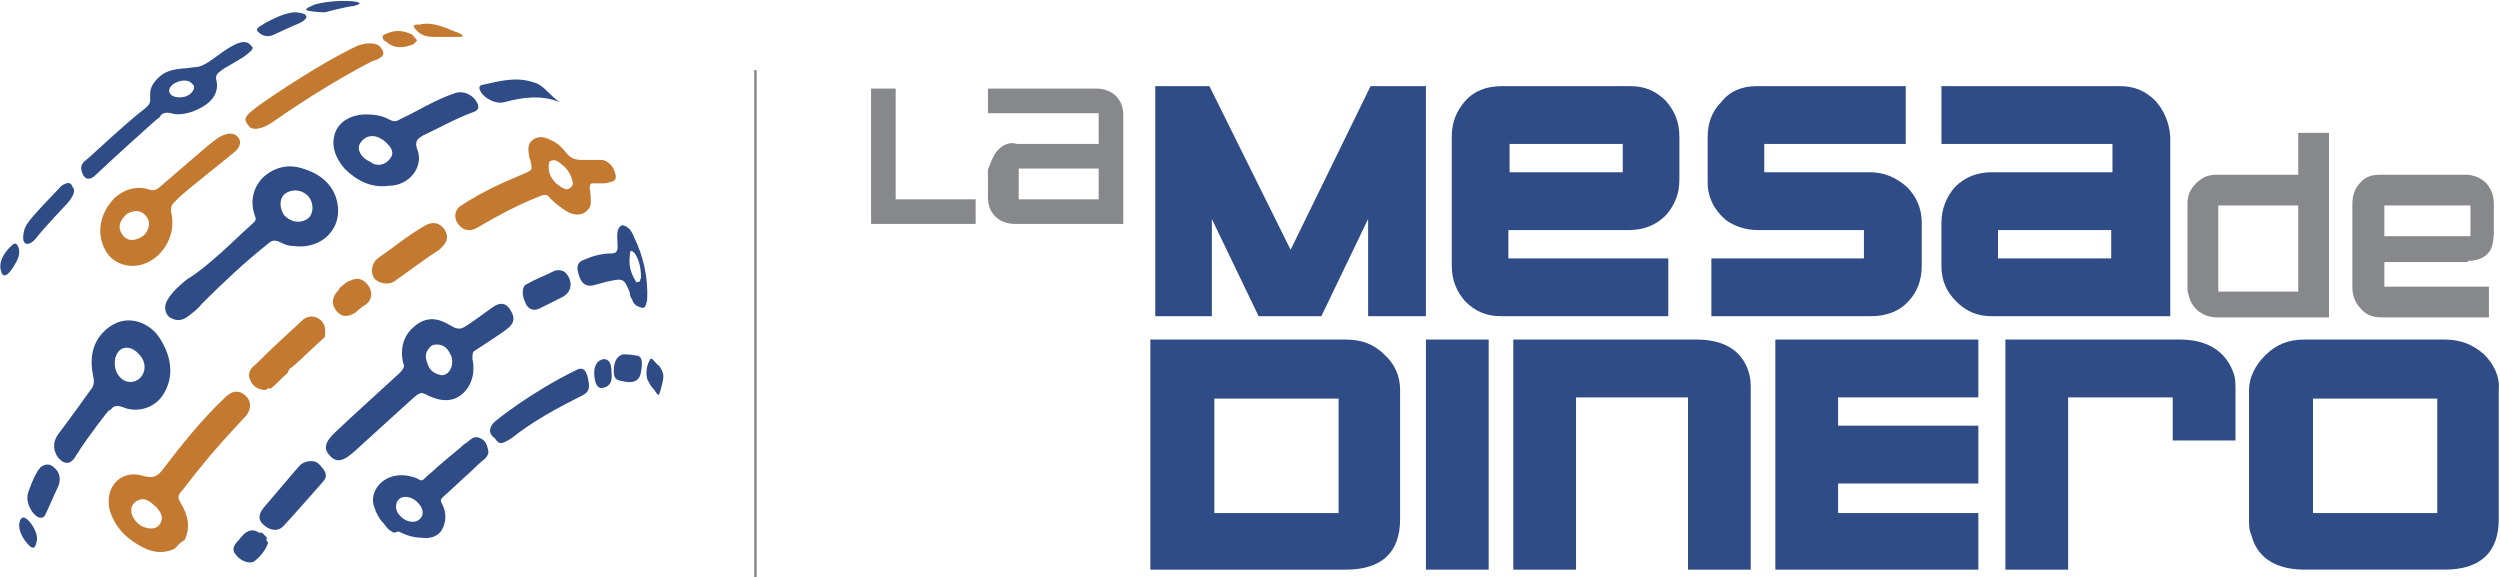 <?xml version="1.0" encoding="utf-8"?>
<!-- Generator: Adobe Illustrator 22.1.0, SVG Export Plug-In . SVG Version: 6.00 Build 0)  -->
<svg version="1.1" id="Capa_1" xmlns="http://www.w3.org/2000/svg" xmlns:xlink="http://www.w3.org/1999/xlink" x="0px" y="0px"
	 viewBox="0 0 203.2 46.9" style="enable-background:new 0 0 203.2 46.9;" xml:space="preserve">
<style type="text/css">
	.st0{fill:#F1F1F1;}
	.st1{fill:#FFFFFF;}
	.st2{fill:#0187CD;}
	.st3{opacity:0.55;clip-path:url(#SVGID_2_);}
	.st4{opacity:0.55;clip-path:url(#SVGID_4_);}
	.st5{opacity:0.5;fill:none;stroke:#BEBEBE;stroke-miterlimit:10;}
	.st6{fill:#D8D8D8;}
	.st7{fill:#004485;}
	.st8{opacity:0.55;}
	.st9{fill:#004484;}
	.st10{fill:#87888B;}
	.st11{fill:#2F4C87;}
	.st12{fill:#E1E2E3;}
	.st13{fill:#C47930;}
	.st14{fill:#C3C3C3;}
	.st15{fill:#A4D523;}
	.st16{fill:#27608D;}
	.st17{fill:#749323;}
	.st18{fill:#FF0000;}
	.st19{fill:#CE7535;}
	.st20{fill:#265D9B;}
	.st21{opacity:5.000000e-02;}
	.st22{clip-path:url(#SVGID_6_);fill:#FFFFFF;}
	.st23{fill:#304483;}
	.st24{fill:#9D9FA1;}
	.st25{opacity:0.8;}
	.st26{fill:url(#SVGID_7_);}
	.st27{fill:url(#SVGID_8_);}
	.st28{opacity:0.3;fill:#FFFFFF;stroke:#FFFFFF;stroke-miterlimit:10;}
	.st29{opacity:5.000000e-02;fill:#004484;}
	.st30{opacity:0.15;fill:#004484;}
	.st31{opacity:0.3;fill:#004484;}
	.st32{opacity:0.4;fill:#004484;}
	.st33{opacity:0.5;fill:#004484;}
	.st34{opacity:0.6;fill:#004484;}
	.st35{opacity:0.7;fill:#004484;}
	.st36{opacity:0.8;fill:#004484;}
	.st37{opacity:0.9;fill:#004484;}
	.st38{fill:url(#SVGID_9_);}
	.st39{fill:none;stroke:#265D9B;stroke-width:1.5;stroke-miterlimit:10;}
	.st40{opacity:0.85;fill:#FFFFFF;}
	.st41{opacity:0.85;fill:#9D9FA1;}
	.st42{opacity:0.75;}
	.st43{fill:#2B6BA7;}
	.st44{fill:none;stroke:#265D9B;stroke-width:3;stroke-miterlimit:10;}
	.st45{fill:none;stroke:#CE7535;stroke-width:3;stroke-miterlimit:10;}
	.st46{fill:url(#SVGID_10_);stroke:#265D9B;stroke-miterlimit:10;}
	.st47{fill:url(#SVGID_11_);stroke:#265D9B;stroke-miterlimit:10;}
	.st48{fill:#F3F3F3;}
	.st49{fill:#040707;}
	.st50{fill:#6F7175;}
	.st51{fill:#01CCF7;}
	.st52{fill:#00C0F5;}
	.st53{fill:#707276;}
	.st54{fill:#04E777;}
	.st55{fill:#04D8F7;}
	.st56{fill:#F6C302;}
	.st57{fill:#D83155;}
	.st58{fill:#E9354C;}
	.st59{fill:#F6CE05;}
	.st60{fill:#F33A45;}
	.st61{fill:#4D4D4D;}
	.st62{opacity:0.5;}
	.st63{fill:none;stroke:#FFFFFF;stroke-width:3;stroke-miterlimit:10;}
	.st64{fill:none;stroke:#808080;stroke-width:1.5;stroke-miterlimit:10;}
	.st65{opacity:0.5;fill:none;stroke:#C3C3C3;stroke-miterlimit:10;}
	.st66{fill:url(#SVGID_12_);stroke:#265D9B;stroke-miterlimit:10;}
	.st67{fill:url(#SVGID_13_);stroke:#265D9B;stroke-miterlimit:10;}
	.st68{fill:url(#SVGID_14_);stroke:#265D9B;stroke-miterlimit:10;}
	.st69{fill:url(#SVGID_15_);stroke:#265D9B;stroke-miterlimit:10;}
	.st70{fill:none;stroke:#265D9B;stroke-width:0.25;stroke-miterlimit:10;}
	.st71{fill:#6D6D6D;}
	.st72{fill:#8CBF37;}
	.st73{fill:#0C6F9E;}
	.st74{fill:#DFB70E;}
	.st75{fill:#FAA93F;}
	.st76{fill:#6B7137;}
	.st77{fill:#AA6A43;}
	.st78{fill:#147DA1;}
	.st79{fill:#428B44;}
	.st80{fill:#E81D24;}
	.st81{fill:#8BC548;}
	.st82{fill:#0CB8B8;}
	.st83{fill:#002B51;}
	.st84{fill:#A5A7AA;}
	.st85{fill:#6F7173;}
	.st86{fill:#707274;}
	.st87{fill:#A6A8AB;}
	.st88{fill:#A6A7AA;}
	.st89{fill:#A6A8AA;}
	.st90{fill:#6E7072;}
	.st91{clip-path:url(#SVGID_19_);fill:#FFFFFF;}
	.st92{clip-path:url(#SVGID_19_);}
	.st93{fill:#054B8D;}
	.st94{fill:#B12E33;}
	.st95{fill:#B43439;}
	.st96{fill:#B32E33;}
	.st97{fill:#B02D32;}
	.st98{fill:#25AAC9;}
	.st99{clip-path:url(#SVGID_21_);fill:#FFFFFF;}
	.st100{clip-path:url(#SVGID_21_);fill:#B43439;}
	.st101{clip-path:url(#SVGID_23_);fill:#FFFFFF;}
	.st102{fill:#004D8D;}
	.st103{fill:none;stroke:#F3F3F3;stroke-miterlimit:10;}
	.st104{clip-path:url(#SVGID_25_);fill:#FFFFFF;}
	.st105{clip-path:url(#SVGID_25_);}
	.st106{clip-path:url(#SVGID_27_);fill:#FFFFFF;}
	.st107{clip-path:url(#SVGID_27_);fill:#B43439;}
	.st108{fill:none;stroke:#FFFFFF;stroke-miterlimit:10;}
	.st109{fill:none;stroke:#CE7535;stroke-miterlimit:10;}
	.st110{fill:none;stroke:#000000;stroke-miterlimit:10;}
	.st111{fill:#015594;}
	.st112{fill:#085A98;}
	.st113{fill:#2497D4;}
	.st114{fill:#10619E;}
	.st115{fill:#4C91C5;}
	.st116{fill:#2673AD;}
	.st117{fill:#1A68A4;}
	.st118{fill:#327CB3;}
	.st119{fill:#3A82B9;}
	.st120{fill:#64A4D4;}
	.st121{fill:#00427A;}
	.st122{fill:#F8FBFC;}
	.st123{fill:#7EC1E5;}
	.st124{fill:#C1E1F2;}
	.st125{fill:#FCFDFD;}
	.st126{fill:#E5BC2D;}
	.st127{fill:#DEB12D;}
	.st128{fill:#3A4981;}
	.st129{fill:#D19C2C;}
	.st130{fill:#6D6750;}
	.st131{fill:#3B5188;}
	.st132{fill:#4C7FB7;}
	.st133{fill:#3B5892;}
	.st134{fill:#426499;}
	.st135{fill:#4874A9;}
	.st136{fill:#4A3C1D;}
	.st137{fill:#5F7682;}
	.st138{fill:#DDA62B;}
	.st139{fill:#383D75;}
	.st140{fill:#DDAB2C;}
	.st141{fill:#BEBEBE;}
	.st142{fill:none;}
	.st143{clip-path:url(#SVGID_31_);fill:#FFFFFF;}
	.st144{clip-path:url(#SVGID_31_);}
	.st145{clip-path:url(#SVGID_33_);fill:#FFFFFF;}
	.st146{clip-path:url(#SVGID_33_);fill:#B43439;}
	.st147{fill:none;stroke:#CE7535;stroke-width:2;stroke-miterlimit:10;}
</style>
<g>
	<g>
		<rect x="61.3" y="5.7" class="st10" width="0.2" height="41.3"/>
	</g>
	<polygon class="st11" points="104.9,20.3 98.3,7 93.9,7 93.9,25.7 98.5,25.7 98.5,17.8 102.3,25.7 107.4,25.7 111.2,17.8 
		111.2,25.7 115.9,25.7 115.9,7 111.4,7 	"/>
	<path class="st11" d="M132.5,7h-10.4c-1.3,0-2.3,0.4-3,1.2c-0.7,0.8-1.1,1.7-1.1,2.9v10.5c0,1.2,0.4,2.1,1.1,2.9
		c0.8,0.8,1.7,1.2,2.9,1.2h13.6V21h-13v-2.3h9.8c1.2,0,2.2-0.4,3-1.2c0.7-0.8,1.1-1.7,1.1-2.9v-3.5c0-1.2-0.4-2.1-1.1-2.9
		C134.6,7.4,133.7,7,132.5,7 M131.9,14h-9.2v-2.3h9.2V14z"/>
	<path class="st11" d="M152,14h-8.6v-2.3h11.5V7h-12.1c-1.2,0-2.2,0.4-2.9,1.3c-0.8,0.8-1.1,1.8-1.1,2.8v3.5c0,0.4,0,0.8,0.1,1.1
		c0.2,0.9,0.7,1.6,1.4,2.2c0.7,0.5,1.6,0.8,2.6,0.8h8.6V21h-12.4v4.7h13c1.2,0,2.3-0.4,3-1.2c0.7-0.7,1.1-1.7,1.1-2.9v-3.5
		c0-1.1-0.4-2.1-1.2-2.9C154.1,14.4,153.1,14,152,14"/>
	<path class="st11" d="M175.2,8.2c-0.8-0.8-1.7-1.2-2.9-1.2h-14.5v4.7h13.9V14h-9.8c-1.2,0-2.2,0.4-3,1.2c-0.7,0.8-1.1,1.8-1.1,2.9
		v3.5c0,1.2,0.4,2.1,1.2,2.9c0.8,0.8,1.7,1.2,2.9,1.2h14.5V11.1C176.3,9.9,175.9,9,175.2,8.2 M171.6,21h-9.2v-2.3h9.2V21z"/>
	<path class="st11" d="M109.4,27.6H93.5v18.7h15.9c2.9,0,4.4-1.4,4.4-4.1V31.7c0-1.1-0.4-2.1-1.3-2.9
		C111.7,28,110.7,27.6,109.4,27.6 M108.8,41.7H98.7v-9.3h10.1V41.7z"/>
	<rect x="115.9" y="27.6" class="st11" width="5.1" height="18.7"/>
	<path class="st11" d="M137.9,27.6H123v18.7h5.1v-14h9.1v14h5.1V31.7c0-0.4,0-0.8-0.1-1.2C141.9,29.2,140.9,27.6,137.9,27.6"/>
	<polygon class="st11" points="144.3,46.3 160.8,46.3 160.8,41.7 149.4,41.7 149.4,39.3 160.8,39.3 160.8,34.6 149.4,34.6 
		149.4,32.3 160.8,32.3 160.8,27.6 144.3,27.6 	"/>
	<path class="st11" d="M177.2,27.6h-14.2v18.7h5.1v-14h8.5v3.5h5.1v-4.1c0-0.4,0-0.9-0.1-1.2C181.2,29.2,180.1,27.6,177.2,27.6"/>
	<path class="st11" d="M201.9,28.8c-0.9-0.8-1.9-1.2-3.2-1.2h-11.4c-1.3,0-2.3,0.4-3.2,1.3c-0.8,0.8-1.3,1.8-1.3,2.8v10.5
		c0,0.5,0,0.9,0.2,1.3c0.3,1.3,1.4,2.8,4.3,2.8h11.4c2.9,0,4.4-1.4,4.4-4.1V31.7C203.2,30.6,202.7,29.6,201.9,28.8 M198.1,41.7H188
		v-9.3h10.1V41.7z"/>
	<path class="st10" d="M186.8,14.2h-6.6c-0.7,0-1.2,0.2-1.7,0.7c-0.5,0.5-0.7,1-0.7,1.6v6.9c0,0.2,0,0.4,0.1,0.6
		c0.1,0.5,0.4,1,0.8,1.3c0.4,0.3,0.9,0.5,1.5,0.5h9.1v-15h-2.5V14.2z M180.3,16.7h6.5v7h-6.5V16.7z"/>
	<path class="st10" d="M200.6,21.2c0.7,0,1.3-0.2,1.7-0.7c0.4-0.4,0.4-1.6,0.4-1.6v-2.3c0-0.7-0.2-1.2-0.6-1.7
		c-0.4-0.4-1-0.7-1.7-0.7h-6.9c-0.8,0-1.3,0.2-1.7,0.7c-0.4,0.4-0.6,1-0.6,1.7v6.7c0,0.7,0.2,1.3,0.7,1.8c0.4,0.5,1,0.7,1.7,0.7h8.7
		v-2.5h-8.5v-2H200.6z M193.8,16.7h7v2.5h-7V16.7z"/>
	<polygon class="st10" points="79.3,18.2 70.8,18.2 70.8,7.2 72.8,7.2 72.8,16.2 79.3,16.2 	"/>
	<path class="st10" d="M91.3,18.2h-8.8c-0.6,0-1.2-0.2-1.6-0.6c-0.4-0.4-0.6-0.9-0.6-1.6v-2.2c0,0,0.4-1.2,0.8-1.6
		c0.4-0.4,0.9-0.7,1.6-0.5h6.6V9.2h-9v-2h8.8c0.6,0,1.2,0.2,1.6,0.6c0.4,0.4,0.6,0.9,0.6,1.6V18.2z M89.3,13.7h-6.5v2.5h6.5V13.7z"
		/>
	<path class="st11" d="M17.9,20.6c0.9-0.8,1.7-1.6,2.6-2.4c0.2-0.2,0.4-0.3,0.2-0.7c-0.4-1.2-0.1-2.3,0.7-3.1c0.9-0.8,2-1.1,3.2-0.7
		c1.4,0.4,2.5,1.3,2.8,2.7c0.5,2.1-1.2,3.9-3.5,3.6c-0.4,0-0.7-0.1-1.1-0.3c-0.4-0.2-0.7-0.2-1,0.1c-1.9,1.5-3.7,3.2-5.4,4.9
		c-0.3,0.4-0.7,0.7-1.1,1c-0.5,0.4-1,0.4-1.5,0.1c-0.4-0.3-0.5-0.9-0.2-1.4c0.4-0.7,1-1.2,1.6-1.7C16.2,22.1,17.1,21.3,17.9,20.6
		C17.9,20.6,17.9,20.6,17.9,20.6 M23.1,17.5c0.6,0.6,1.4,0.7,2,0.2c0.4-0.4,0.4-1.2,0-1.7c-0.5-0.6-1.4-0.7-2-0.2
		C22.7,16.2,22.7,16.9,23.1,17.5"/>
	<path class="st13" d="M14.2,44.6c-1.3,0.6-2.4,0.1-3.4-0.6c-0.9-0.6-1.6-1.5-1.9-2.6c-0.4-1.9,1-3.3,2.8-2.7c0.8,0.2,1.1,0,1.5-0.5
		c1.6-2.1,3.2-4.1,5.1-5.9c0.6-0.6,1.2-0.6,1.7-0.1c0.5,0.5,0.4,1.2-0.1,1.7c-1.3,1.4-2.5,2.7-3.7,4.2c-0.5,0.6-1,1.3-1.5,1.9
		c-0.3,0.3-0.2,0.6,0,0.9c0.6,1,0.8,2,0.3,3C14.6,44.1,14.4,44.4,14.2,44.6 M12.7,41.2c-0.2-0.1-0.3-0.3-0.5-0.4
		c-0.4-0.3-0.8-0.3-1.2,0c-0.4,0.3-0.4,0.8-0.2,1.2c0.2,0.4,0.6,0.8,1.1,0.9c0.4,0.1,0.8,0.1,1.1-0.3c0.2-0.3,0.2-0.7,0-1
		C12.9,41.5,12.8,41.3,12.7,41.2"/>
	<path class="st11" d="M28,13.7c-0.5-0.6-0.9-1.3-0.9-2.1c0-1.4,1.1-2.3,2.7-2.3c0.6,0,1.3,0.1,1.8,0.4c0.4,0.2,0.6,0.2,0.9,0
		C34,9,35.4,8.1,36.9,7.6c0.7-0.3,1.6,0.1,1.9,0.8c0.2,0.4,0,0.6-0.3,0.7c-1.4,0.5-2.8,1.3-4.1,1.9c-0.5,0.3-0.7,0.5-0.5,1.1
		c0.6,1.4-0.6,3-2.3,3C30.2,15.3,29,14.7,28,13.7 M31.4,11.6c-0.1-0.1-0.2-0.2-0.4-0.3c-0.6-0.4-1.3-0.3-1.7,0.3
		c-0.3,0.4-0.1,1,0.5,1.4c0.2,0.1,0.4,0.2,0.5,0.3c0.5,0.2,1,0.1,1.4-0.4C32.1,12.4,31.8,12,31.4,11.6"/>
	<path class="st11" d="M31.3,42.7c-0.1-0.2-0.3-0.3-0.4-0.5c-0.1-0.1-0.1-0.2-0.2-0.3c0-0.1-0.1-0.2-0.1-0.2c0-0.1-0.1-0.1-0.1-0.3
		c-0.4-0.8-0.1-1.6,0.4-2.1c0.6-0.6,1.5-0.8,2.4-0.6c0.3,0.1,0.5,0.1,0.8,0.3c0.2,0.1,0.3,0,0.4-0.1c0.3-0.3,0.7-0.6,1-0.9
		c0.8-0.7,1.2-1,1.9-1.6c0.1-0.1,0.3-0.3,0.5-0.4c0.4-0.3,0.6-0.6,1.1-0.4c0.5,0.2,0.6,0.6,0.7,1.1c0,0.1,0,0.3-0.3,0.6
		c-0.5,0.4-0.7,0.6-1.1,1c-0.9,0.8-1.5,1.4-2.3,2.1c-0.2,0.2-0.2,0.3-0.1,0.5c0.4,0.7,0.4,1.5,0,2.2c-0.4,0.6-1.1,0.7-1.7,0.6
		c-0.6,0-1.2-0.2-1.8-0.5L32,43.3C31.7,43.1,31.6,43.1,31.3,42.7 M34,40.9c-0.4-0.5-1.2-0.7-1.6-0.3c-0.3,0.3-0.3,0.9,0.1,1.3
		c0.4,0.5,1.2,0.7,1.6,0.3C34.5,41.9,34.4,41.3,34,40.9"/>
	<path class="st11" d="M51.4,24.4c0-0.1-0.1-0.1-0.1-0.2c-0.1-0.1-0.1-0.3-0.1-0.4c-0.5-1.2-0.5-1.2-1.9-0.9
		c-0.4,0.1-0.7,0.2-1.1,0.3c-0.5,0.1-0.9-0.1-1.1-0.7c-0.3-0.8-0.2-1.2,0.4-1.4c0.7-0.3,1.4-0.5,2.2-0.5c0.4,0,0.5-0.2,0.5-0.6
		c0-0.6-0.2-1.5,0.4-1.7c0.1,0,0.2,0.1,0.3,0.1c0.1,0.1,0.3,0.2,0.4,0.4c0.1,0.2,0.2,0.3,0.2,0.4c0.8,1.6,1.2,3.4,1.1,5.2
		c-0.1,0.5-0.2,0.7-0.5,0.6c-0.2-0.1-0.4-0.1-0.5-0.3C51.5,24.7,51.5,24.6,51.4,24.4 M51.7,22.9c0,0,0,0.1,0.2,0
		c0.2,0,0.1-0.2,0.2-0.3c0-0.7-0.1-1.4-0.5-2c-0.1-0.1-0.2-0.2-0.3-0.2c-0.1,0-0.1,0.2-0.1,0.3C51.1,21.5,51.2,22.1,51.7,22.9"/>
	<path class="st13" d="M26.4,27.4c-0.9,0.8-1.7,1.6-2.6,2.4c-0.2,0.1-0.4,0.3-0.4,0.5c-0.5,0.4-0.9,0.9-1.4,1.3
		c-0.2-0.1-0.3,0-0.4,0.1c-0.6,0-1.1-0.3-1.3-0.9c-0.2-0.5,0.1-0.9,0.5-1.2c1.2-1.2,2.4-2.3,3.7-3.5c0.4-0.4,0.9-0.5,1.4-0.2
		C26.4,26.2,26.5,26.7,26.4,27.4"/>
	<path class="st13" d="M35.7,20.3C34.6,21,33.3,22,32,22.9c-0.5,0.3-1.3,0.1-1.6-0.3c-0.3-0.5-0.2-1.2,0.3-1.6
		c1.3-0.9,2.5-1.9,3.9-2.7c0.6-0.3,1.1-0.2,1.5,0.3C36.5,19.2,36.4,19.7,35.7,20.3"/>
	<path class="st11" d="M45.5,8.3c-1.5-0.6-3-0.4-4.5,0c-0.7,0.2-1.6-0.3-1.9-0.8c-0.1-0.2-0.3-0.5,0.1-0.6c1.4-0.3,2.7-0.7,4.2-0.2
		C44.2,6.9,44.7,7.8,45.5,8.3"/>
	<path class="st11" d="M46,22.2c0.6,0.7,0.5,1.6-0.4,2c-0.6,0.3-1.2,0.6-1.8,0.9c-0.5,0.2-0.9,0-1.1-0.5c-0.3-0.6-0.3-1.3,0.1-1.5
		c0.7-0.4,1.5-0.7,2.3-1.1C45.5,21.9,45.8,22,46,22.2"/>
	<path class="st13" d="M27.6,23.4c0.3-0.2,0.5-0.5,0.9-0.6c0.6-0.3,1.1-0.1,1.5,0.5c0.3,0.5,0.2,1.1-0.2,1.4
		c-0.3,0.2-0.6,0.4-0.9,0.7c-0.6,0.4-1.2,0.4-1.6-0.2c-0.4-0.5-0.3-1.1,0.2-1.6C27.5,23.6,27.6,23.5,27.6,23.4"/>
	<path class="st11" d="M21.3,43.3c0.1,0.1,0.2,0.2,0.4,0.4c-0.1,0.2,0,0.3,0.1,0.4c-0.2,0.6-0.6,1.1-1.1,1.5c-0.4,0.3-1.2,0-1.6-0.6
		c-0.3-0.4,0-0.8,0.3-1.1c0.4-0.5,0.8-1,1.5-0.7C21,43.3,21.1,43.3,21.3,43.3"/>
	<path class="st13" d="M33.6,3.6c-0.8,0.3-1.5,0.4-2.2-0.2c-0.2-0.1-0.3-0.2-0.3-0.4c0-0.2,0.2-0.2,0.4-0.3c0.7-0.3,1.3-0.2,2,0.1
		c0.1,0.2,0.3,0.3,0.4,0.5l0,0C33.8,3.4,33.7,3.5,33.6,3.6"/>
	<path class="st11" d="M2,43.9c0,0-0.6-0.8-0.4-1.5c0.2-0.7,0.7-0.1,0.8,0c0.1,0.1,0.7,0.9,0.6,1.5C2.9,44.4,2.8,45,2,43.9"/>
	<path class="st11" d="M2.7,41.7c0,0-0.7-0.8-0.4-1.7c0.3-0.9,0.7-1.7,0.9-1.9c0.1-0.2,0.7-0.6,1.2-0.1c0.6,0.5,0.5,1.2,0.3,1.6
		c-0.2,0.4-0.8,1.8-1,2.2C3.6,42.1,3.2,42.3,2.7,41.7"/>
	<path class="st11" d="M8.6,26.8c-1.6,1.4-1.1,3.4-1,3.9c0.1,0.5-0.1,0.8-0.1,0.8s-2,2.8-2.7,3.7c-0.7,0.9-0.3,1.6-0.2,1.8
		c0.1,0.2,0.9,1.3,1.6,0c1-1.6,2.6-3.6,2.6-3.6L9,33.3c0.2-0.3,0.5-0.4,1-0.2c1.2,0.5,2.5,0,3.1-0.8c1.5-2,0.4-4.2-0.4-5.2
		C11.9,26.2,10.2,25.4,8.6,26.8 M11.3,30.8c-0.5,0.4-1.2,0.3-1.6-0.2c-0.5-0.6-0.5-1.6,0-2.1c0.4-0.4,1.1-0.3,1.6,0.3
		C11.9,29.4,11.9,30.3,11.3,30.8"/>
	<path class="st13" d="M13.9,17.2c0,0,0.6,1.9-1,3.5c-1.6,1.5-3.4,0.9-4.1,0c-0.7-0.9-1.2-2.8,0.5-4.6c1.1-1,2.3-0.9,2.8-0.7
		c0.3,0.1,0.6,0.1,1-0.3c0.5-0.4,4-3.5,4.5-3.8c0.4-0.3,1.2-0.7,1.7-0.2c0.5,0.5,0,1.1-0.3,1.3c-0.2,0.2-3.9,3.1-4.5,3.7
		C13.9,16.7,13.9,16.7,13.9,17.2 M11.9,17.6c-0.5-0.7-1.3-0.4-1.6-0.2c-0.2,0.2-0.9,0.8-0.4,1.6c0.6,1,1.7,0.2,1.7,0.2
		C11.9,19,12.4,18.2,11.9,17.6"/>
	<path class="st11" d="M1.2,21.5c0,0-0.8,1.5-1.1,0.6c-0.3-0.9,0.4-1.7,0.7-2c0.3-0.3,0.5-0.5,0.7,0C1.7,20.6,1.4,21.2,1.2,21.5"/>
	<path class="st11" d="M5.5,16.5c0,0-2,2.1-2.6,2.9C2.3,20.1,1.6,20,2,18.6c0.2-0.5,0.5-0.9,3-3.5c0.6-0.4,0.8-0.2,0.9,0.1
		C6.1,15.4,6.1,15.8,5.5,16.5"/>
	<path class="st11" d="M15.5,7.6C15.1,8,14.2,8,13.9,7.7c-0.3-0.3-0.1-0.6,0.1-0.8c0.5-0.4,1.3-0.5,1.6-0.1
		C15.9,7,15.8,7.3,15.5,7.6 M13.9,9.2c0.5,0.2,1.6,0.1,2.7-0.6c1.1-0.7,1.1-1.6,1-2c-0.1-0.4,0-0.6,0.3-0.8c0.3-0.3,1.6-0.9,2.2-1.4
		c0.6-0.5,0.5-0.5,0.2-0.8c-0.6-0.6-1.9,0.4-3,1.2c-1.1,0.8-1.3,0.6-1.8,0.7c-0.5,0.1-1.7,0-2.5,0.7c-0.8,0.7-0.8,1.2-0.8,1.6
		c0,0.4,0.1,0.6-0.4,1C10,10.2,7.4,12.7,7,13c-0.4,0.3-0.5,0.6-0.3,1.1c0.2,0.5,0.6,0.6,1.1,0.1c0.5-0.5,5.1-4.7,5.2-4.7
		C13.1,9.2,13.5,9.1,13.9,9.2"/>
	<path class="st13" d="M30.2,5c0,0-3.6,1.8-8,4.9c-1,0.7-1.8,0.7-2,0.3c-0.3-0.4-0.6-0.6,0.8-1.6c1.4-1,5.3-3.6,8.1-4.9
		c0.6-0.2,1.4-0.3,1.8,0.1C31.2,4.2,31.5,4.6,30.2,5"/>
	<path class="st11" d="M22.3,2.8c0,0,1.5-0.7,2-0.9c0.5-0.2,1.2-0.8-0.3-0.9c-0.9,0-2.1,0.7-2.5,0.9c-0.4,0.3-0.9,0.4-0.4,0.8
		C21.6,3.1,22.1,2.9,22.3,2.8"/>
	<path class="st11" d="M26.4,1c0,0,1.9-0.5,2.3-0.5c0.4-0.1,1-0.3-0.1-0.4c-1.1-0.1-2.6,0.1-3.1,0.3c-0.4,0.2-1,0.4-0.3,0.5
		C25.8,1,26.4,1,26.4,1"/>
	<path class="st13" d="M34.1,2c0,0-0.8-0.1-0.3,0.4c0.4,0.5,0.9,0.6,1.6,0.6C36,3,36.9,3,37.3,3c0.3,0,0.7-0.1-0.5-0.5
		C35.7,2,34.8,1.8,34.1,2"/>
	<path class="st11" d="M36.4,30.3c-0.1,0.1-0.3,0.2-0.5,0.2c-0.5-0.1-0.9-0.3-1.1-0.8c-0.2-0.5-0.3-0.9,0-1.3
		c0.2-0.3,0.4-0.4,0.7-0.4c0.7,0,1,0.5,1.2,1C36.8,29.4,36.8,29.9,36.4,30.3 M32.5,30.3c-0.1,0.1-4.5,4.1-4.9,4.5
		c-0.4,0.4-1.6,1.3-0.9,2.1c0.6,0.8,1.2,0.6,2.1-0.2c0.9-0.8,4.8-4.4,5.1-4.6c0.3-0.2,0.4-0.2,0.8,0c0.4,0.2,1.8,0.9,2.9-0.1
		c1.1-1,0.9-2.4,0.8-2.8c0-0.4,0-0.6,0.2-0.7c0.3-0.2,2-1.3,2.4-1.6c0.4-0.3,1-0.7,0.6-1.5c-0.4-0.8-0.9-0.9-1.6-0.4
		c-0.7,0.5-1.9,1.4-2.3,1.6c-0.3,0.2-0.7,0.1-1-0.1c-0.4-0.2-1.7-1.2-3.1,0.1c-1.4,1.2-0.8,3-0.8,3S33,29.8,32.5,30.3"/>
	<path class="st11" d="M26.3,39.1c0,0-2.9,3.3-3.3,3.7c-0.4,0.4-1,0.3-1.4,0c-0.4-0.3-0.8-0.7-0.2-1.5c0.7-0.8,2.7-3.2,3-3.5
		c0.3-0.3,1.1-0.5,1.5-0.1C26.4,38.2,26.7,38.6,26.3,39.1"/>
	<path class="st13" d="M48.9,13c-0.1,0-0.2,0-0.3,0c-0.1,0-0.2,0-0.3,0c-0.5,0-1,0-1,0s0,0,0,0c-0.5,0-0.9-0.1-1.3-0.6
		c-0.3-0.4-0.7-0.8-1.2-1c-0.4-0.2-0.9-0.4-1.4-0.1c-0.5,0.3-0.5,0.8-0.4,1.3c0,0.1,0,0.2,0.1,0.4c0.2,0.9,0.2,0.8-0.7,1.2
		c-1.7,0.7-3.4,1.5-4.9,2.5c-0.5,0.3-0.6,0.8-0.4,1.3c0.4,0.7,1,0.9,1.7,0.5c1.7-1,3.4-1.9,5.2-2.6c0.3-0.1,0.5-0.1,0.7,0.2
		c0.4,0.4,0.9,0.8,1.4,1.1c0.7,0.4,1.4,0.3,1.8-0.3c0.2-0.3,0.1-0.7,0.1-1.1c-0.1-0.6-0.1-0.8,0.1-0.9c0.2,0,0.3,0,0.3,0
		s0.1,0,0.3,0c0,0,0.1,0,0.1,0c0.1,0,0.2,0,0.2,0c0.2,0,0.3,0,0.6-0.1c0,0,0,0,0,0c0.6-0.1,0.5-0.5,0.3-1C49.7,13.3,49.2,13,48.9,13
		 M46.5,14.6c0.1,0.3,0.1,0.5-0.2,0.7c-0.3,0.2-0.5,0-0.7-0.1c-0.1-0.1-0.3-0.2-0.4-0.3c-0.4-0.4-0.6-0.8-0.6-1.3
		c0-0.2,0-0.4,0.1-0.5c0.2-0.1,0.4-0.1,0.6,0C45.9,13.5,46.3,13.9,46.5,14.6"/>
	<path class="st11" d="M40.3,34.2c0,0,2.8-2.3,6.5-4.1c0.7-0.4,0.9,0.2,1,0.7c0.1,0.5,0.2,1-0.4,1.3c-0.7,0.4-3.4,1.6-5.8,3.5
		c-0.8,0.5-1,0.6-1.4,0C39.6,35.2,39.8,34.6,40.3,34.2"/>
	<path class="st11" d="M48.3,30.4c0,0,0,1.4,0.8,1.1c0.8-0.2,0.6-1.1,0.6-1.3c0-0.2,0-1.1-0.7-1C48.2,29.4,48.3,30.4,48.3,30.4"/>
	<path class="st11" d="M50.7,28.8c0,0-0.7,0-0.8,1.1c-0.1,1.1,0.4,1,0.8,1.1s1.3,0.2,1.4-0.8c0.1-0.5,0.2-1.3-0.4-1.3
		C51.3,28.8,50.7,28.8,50.7,28.8"/>
	<path class="st11" d="M52.8,29.3c0,0-0.4,0.6-0.2,1.5c0.2,0.4,0.3,0.6,0.5,0.8s0.4,0.7,0.5,0.4c0.1-0.3,0.4-1.3,0.3-1.6
		c-0.1-0.3-0.2-0.6-0.5-0.8C53.2,29.4,52.9,28.9,52.8,29.3"/>
</g>
</svg>
